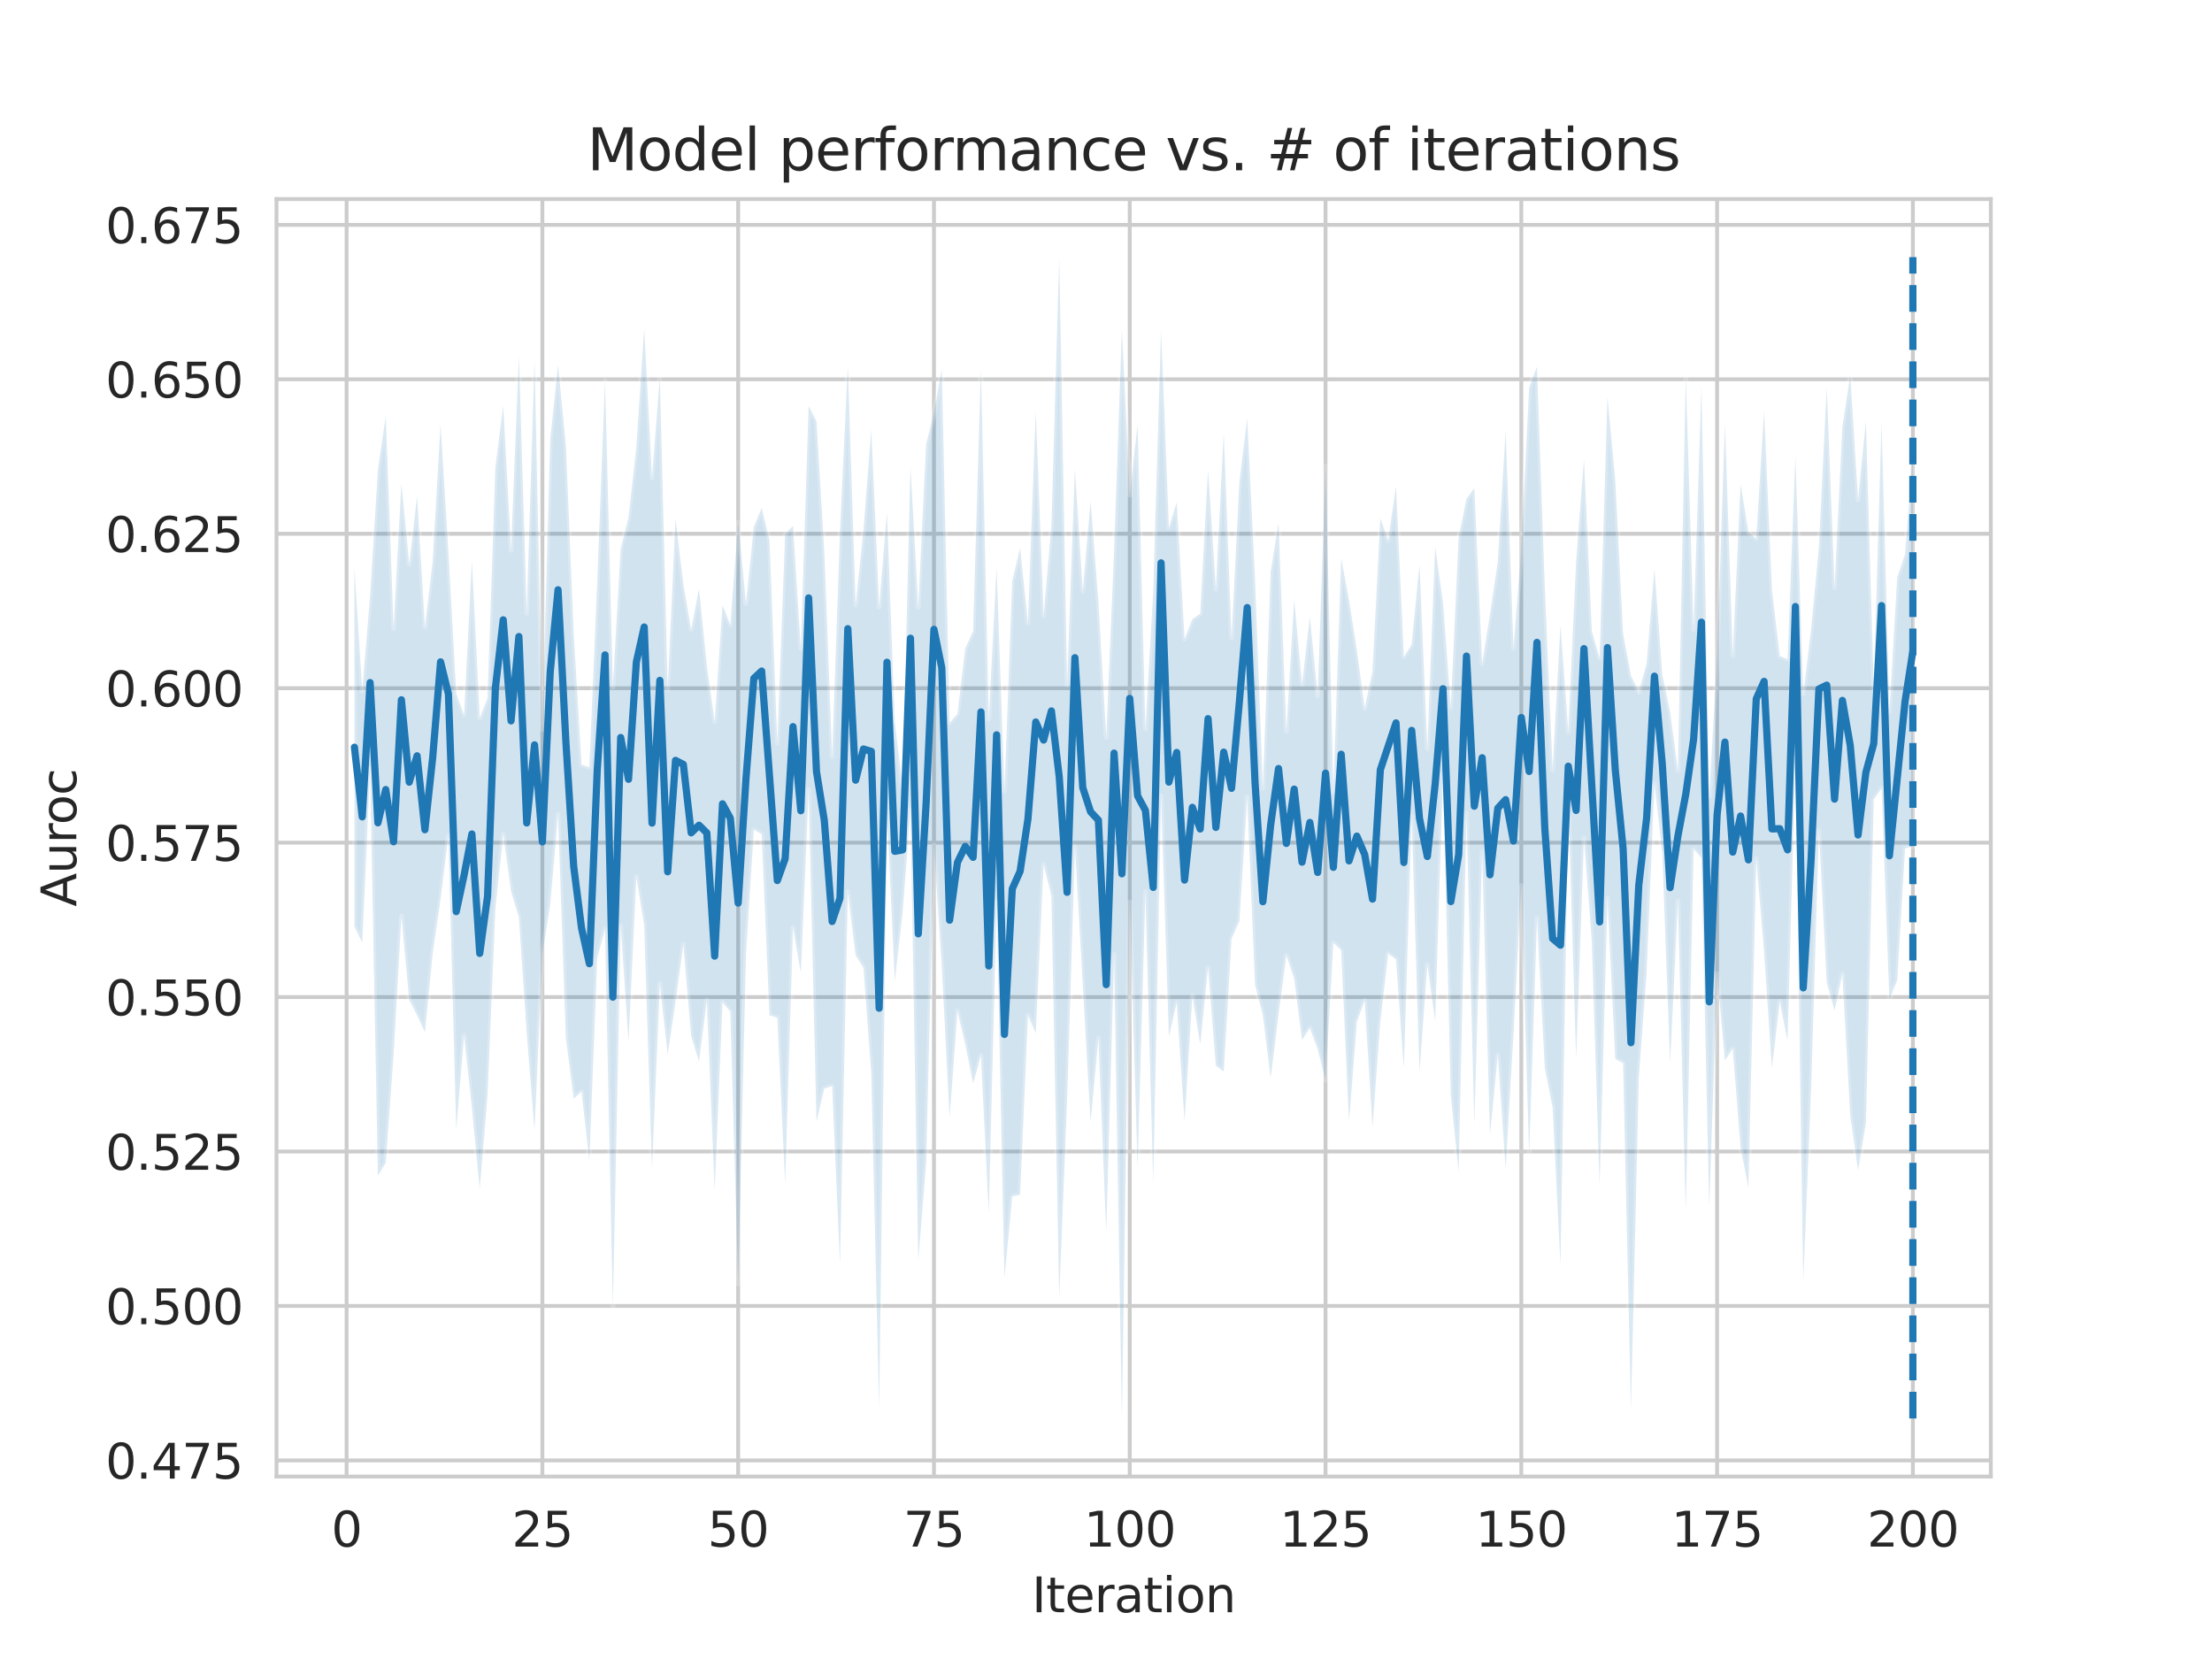 <?xml version="1.0" encoding="utf-8" standalone="no"?>
<!DOCTYPE svg PUBLIC "-//W3C//DTD SVG 1.1//EN"
  "http://www.w3.org/Graphics/SVG/1.1/DTD/svg11.dtd">
<svg xmlns:xlink="http://www.w3.org/1999/xlink" width="460.8pt" height="345.6pt" viewBox="0 0 460.8 345.6" xmlns="http://www.w3.org/2000/svg" version="1.1">
 <defs>
  <style type="text/css">*{stroke-linejoin: round; stroke-linecap: butt}</style>
 </defs>
 <g id="figure_1">
  <g id="patch_1">
   <path d="M 0 345.6 
L 460.8 345.6 
L 460.8 0 
L 0 0 
z
" style="fill: #ffffff"/>
  </g>
  <g id="axes_1">
   <g id="patch_2">
    <path d="M 57.6 307.584 
L 414.72 307.584 
L 414.72 41.472 
L 57.6 41.472 
z
" style="fill: #ffffff"/>
   </g>
   <g id="matplotlib.axis_1">
    <g id="xtick_1">
     <g id="line2d_1">
      <path d="M 72.201 307.584 
L 72.201 41.472 
" clip-path="url(#p155bb11ffb)" style="fill: none; stroke: #cccccc; stroke-width: 0.8; stroke-linecap: round"/>
     </g>
     <g id="text_1">
      <!-- 0 -->
      <g style="fill: #262626" transform="translate(69.02 322.182)scale(0.1 -0.1)">
       <defs>
        <path id="DejaVuSans-30" d="M 2034 4250 
Q 1547 4250 1301 3770 
Q 1056 3291 1056 2328 
Q 1056 1369 1301 889 
Q 1547 409 2034 409 
Q 2525 409 2770 889 
Q 3016 1369 3016 2328 
Q 3016 3291 2770 3770 
Q 2525 4250 2034 4250 
z
M 2034 4750 
Q 2819 4750 3233 4129 
Q 3647 3509 3647 2328 
Q 3647 1150 3233 529 
Q 2819 -91 2034 -91 
Q 1250 -91 836 529 
Q 422 1150 422 2328 
Q 422 3509 836 4129 
Q 1250 4750 2034 4750 
z
" transform="scale(0.016)"/>
       </defs>
       <use xlink:href="#DejaVuSans-30"/>
      </g>
     </g>
    </g>
    <g id="xtick_2">
     <g id="line2d_2">
      <path d="M 112.987 307.584 
L 112.987 41.472 
" clip-path="url(#p155bb11ffb)" style="fill: none; stroke: #cccccc; stroke-width: 0.8; stroke-linecap: round"/>
     </g>
     <g id="text_2">
      <!-- 25 -->
      <g style="fill: #262626" transform="translate(106.625 322.182)scale(0.1 -0.1)">
       <defs>
        <path id="DejaVuSans-32" d="M 1228 531 
L 3431 531 
L 3431 0 
L 469 0 
L 469 531 
Q 828 903 1448 1529 
Q 2069 2156 2228 2338 
Q 2531 2678 2651 2914 
Q 2772 3150 2772 3378 
Q 2772 3750 2511 3984 
Q 2250 4219 1831 4219 
Q 1534 4219 1204 4116 
Q 875 4013 500 3803 
L 500 4441 
Q 881 4594 1212 4672 
Q 1544 4750 1819 4750 
Q 2544 4750 2975 4387 
Q 3406 4025 3406 3419 
Q 3406 3131 3298 2873 
Q 3191 2616 2906 2266 
Q 2828 2175 2409 1742 
Q 1991 1309 1228 531 
z
" transform="scale(0.016)"/>
        <path id="DejaVuSans-35" d="M 691 4666 
L 3169 4666 
L 3169 4134 
L 1269 4134 
L 1269 2991 
Q 1406 3038 1543 3061 
Q 1681 3084 1819 3084 
Q 2600 3084 3056 2656 
Q 3513 2228 3513 1497 
Q 3513 744 3044 326 
Q 2575 -91 1722 -91 
Q 1428 -91 1123 -41 
Q 819 9 494 109 
L 494 744 
Q 775 591 1075 516 
Q 1375 441 1709 441 
Q 2250 441 2565 725 
Q 2881 1009 2881 1497 
Q 2881 1984 2565 2268 
Q 2250 2553 1709 2553 
Q 1456 2553 1204 2497 
Q 953 2441 691 2322 
L 691 4666 
z
" transform="scale(0.016)"/>
       </defs>
       <use xlink:href="#DejaVuSans-32"/>
       <use xlink:href="#DejaVuSans-35" x="63.623"/>
      </g>
     </g>
    </g>
    <g id="xtick_3">
     <g id="line2d_3">
      <path d="M 153.773 307.584 
L 153.773 41.472 
" clip-path="url(#p155bb11ffb)" style="fill: none; stroke: #cccccc; stroke-width: 0.8; stroke-linecap: round"/>
     </g>
     <g id="text_3">
      <!-- 50 -->
      <g style="fill: #262626" transform="translate(147.41 322.182)scale(0.1 -0.1)">
       <use xlink:href="#DejaVuSans-35"/>
       <use xlink:href="#DejaVuSans-30" x="63.623"/>
      </g>
     </g>
    </g>
    <g id="xtick_4">
     <g id="line2d_4">
      <path d="M 194.559 307.584 
L 194.559 41.472 
" clip-path="url(#p155bb11ffb)" style="fill: none; stroke: #cccccc; stroke-width: 0.8; stroke-linecap: round"/>
     </g>
     <g id="text_4">
      <!-- 75 -->
      <g style="fill: #262626" transform="translate(188.196 322.182)scale(0.1 -0.1)">
       <defs>
        <path id="DejaVuSans-37" d="M 525 4666 
L 3525 4666 
L 3525 4397 
L 1831 0 
L 1172 0 
L 2766 4134 
L 525 4134 
L 525 4666 
z
" transform="scale(0.016)"/>
       </defs>
       <use xlink:href="#DejaVuSans-37"/>
       <use xlink:href="#DejaVuSans-35" x="63.623"/>
      </g>
     </g>
    </g>
    <g id="xtick_5">
     <g id="line2d_5">
      <path d="M 235.344 307.584 
L 235.344 41.472 
" clip-path="url(#p155bb11ffb)" style="fill: none; stroke: #cccccc; stroke-width: 0.8; stroke-linecap: round"/>
     </g>
     <g id="text_5">
      <!-- 100 -->
      <g style="fill: #262626" transform="translate(225.801 322.182)scale(0.1 -0.1)">
       <defs>
        <path id="DejaVuSans-31" d="M 794 531 
L 1825 531 
L 1825 4091 
L 703 3866 
L 703 4441 
L 1819 4666 
L 2450 4666 
L 2450 531 
L 3481 531 
L 3481 0 
L 794 0 
L 794 531 
z
" transform="scale(0.016)"/>
       </defs>
       <use xlink:href="#DejaVuSans-31"/>
       <use xlink:href="#DejaVuSans-30" x="63.623"/>
       <use xlink:href="#DejaVuSans-30" x="127.246"/>
      </g>
     </g>
    </g>
    <g id="xtick_6">
     <g id="line2d_6">
      <path d="M 276.13 307.584 
L 276.13 41.472 
" clip-path="url(#p155bb11ffb)" style="fill: none; stroke: #cccccc; stroke-width: 0.8; stroke-linecap: round"/>
     </g>
     <g id="text_6">
      <!-- 125 -->
      <g style="fill: #262626" transform="translate(266.586 322.182)scale(0.1 -0.1)">
       <use xlink:href="#DejaVuSans-31"/>
       <use xlink:href="#DejaVuSans-32" x="63.623"/>
       <use xlink:href="#DejaVuSans-35" x="127.246"/>
      </g>
     </g>
    </g>
    <g id="xtick_7">
     <g id="line2d_7">
      <path d="M 316.916 307.584 
L 316.916 41.472 
" clip-path="url(#p155bb11ffb)" style="fill: none; stroke: #cccccc; stroke-width: 0.8; stroke-linecap: round"/>
     </g>
     <g id="text_7">
      <!-- 150 -->
      <g style="fill: #262626" transform="translate(307.372 322.182)scale(0.1 -0.1)">
       <use xlink:href="#DejaVuSans-31"/>
       <use xlink:href="#DejaVuSans-35" x="63.623"/>
       <use xlink:href="#DejaVuSans-30" x="127.246"/>
      </g>
     </g>
    </g>
    <g id="xtick_8">
     <g id="line2d_8">
      <path d="M 357.702 307.584 
L 357.702 41.472 
" clip-path="url(#p155bb11ffb)" style="fill: none; stroke: #cccccc; stroke-width: 0.8; stroke-linecap: round"/>
     </g>
     <g id="text_8">
      <!-- 175 -->
      <g style="fill: #262626" transform="translate(348.158 322.182)scale(0.1 -0.1)">
       <use xlink:href="#DejaVuSans-31"/>
       <use xlink:href="#DejaVuSans-37" x="63.623"/>
       <use xlink:href="#DejaVuSans-35" x="127.246"/>
      </g>
     </g>
    </g>
    <g id="xtick_9">
     <g id="line2d_9">
      <path d="M 398.487 307.584 
L 398.487 41.472 
" clip-path="url(#p155bb11ffb)" style="fill: none; stroke: #cccccc; stroke-width: 0.8; stroke-linecap: round"/>
     </g>
     <g id="text_9">
      <!-- 200 -->
      <g style="fill: #262626" transform="translate(388.944 322.182)scale(0.1 -0.1)">
       <use xlink:href="#DejaVuSans-32"/>
       <use xlink:href="#DejaVuSans-30" x="63.623"/>
       <use xlink:href="#DejaVuSans-30" x="127.246"/>
      </g>
     </g>
    </g>
    <g id="text_10">
     <!-- Iteration -->
     <g style="fill: #262626" transform="translate(214.951 335.861)scale(0.1 -0.1)">
      <defs>
       <path id="DejaVuSans-49" d="M 628 4666 
L 1259 4666 
L 1259 0 
L 628 0 
L 628 4666 
z
" transform="scale(0.016)"/>
       <path id="DejaVuSans-74" d="M 1172 4494 
L 1172 3500 
L 2356 3500 
L 2356 3053 
L 1172 3053 
L 1172 1153 
Q 1172 725 1289 603 
Q 1406 481 1766 481 
L 2356 481 
L 2356 0 
L 1766 0 
Q 1100 0 847 248 
Q 594 497 594 1153 
L 594 3053 
L 172 3053 
L 172 3500 
L 594 3500 
L 594 4494 
L 1172 4494 
z
" transform="scale(0.016)"/>
       <path id="DejaVuSans-65" d="M 3597 1894 
L 3597 1613 
L 953 1613 
Q 991 1019 1311 708 
Q 1631 397 2203 397 
Q 2534 397 2845 478 
Q 3156 559 3463 722 
L 3463 178 
Q 3153 47 2828 -22 
Q 2503 -91 2169 -91 
Q 1331 -91 842 396 
Q 353 884 353 1716 
Q 353 2575 817 3079 
Q 1281 3584 2069 3584 
Q 2775 3584 3186 3129 
Q 3597 2675 3597 1894 
z
M 3022 2063 
Q 3016 2534 2758 2815 
Q 2500 3097 2075 3097 
Q 1594 3097 1305 2825 
Q 1016 2553 972 2059 
L 3022 2063 
z
" transform="scale(0.016)"/>
       <path id="DejaVuSans-72" d="M 2631 2963 
Q 2534 3019 2420 3045 
Q 2306 3072 2169 3072 
Q 1681 3072 1420 2755 
Q 1159 2438 1159 1844 
L 1159 0 
L 581 0 
L 581 3500 
L 1159 3500 
L 1159 2956 
Q 1341 3275 1631 3429 
Q 1922 3584 2338 3584 
Q 2397 3584 2469 3576 
Q 2541 3569 2628 3553 
L 2631 2963 
z
" transform="scale(0.016)"/>
       <path id="DejaVuSans-61" d="M 2194 1759 
Q 1497 1759 1228 1600 
Q 959 1441 959 1056 
Q 959 750 1161 570 
Q 1363 391 1709 391 
Q 2188 391 2477 730 
Q 2766 1069 2766 1631 
L 2766 1759 
L 2194 1759 
z
M 3341 1997 
L 3341 0 
L 2766 0 
L 2766 531 
Q 2569 213 2275 61 
Q 1981 -91 1556 -91 
Q 1019 -91 701 211 
Q 384 513 384 1019 
Q 384 1609 779 1909 
Q 1175 2209 1959 2209 
L 2766 2209 
L 2766 2266 
Q 2766 2663 2505 2880 
Q 2244 3097 1772 3097 
Q 1472 3097 1187 3025 
Q 903 2953 641 2809 
L 641 3341 
Q 956 3463 1253 3523 
Q 1550 3584 1831 3584 
Q 2591 3584 2966 3190 
Q 3341 2797 3341 1997 
z
" transform="scale(0.016)"/>
       <path id="DejaVuSans-69" d="M 603 3500 
L 1178 3500 
L 1178 0 
L 603 0 
L 603 3500 
z
M 603 4863 
L 1178 4863 
L 1178 4134 
L 603 4134 
L 603 4863 
z
" transform="scale(0.016)"/>
       <path id="DejaVuSans-6f" d="M 1959 3097 
Q 1497 3097 1228 2736 
Q 959 2375 959 1747 
Q 959 1119 1226 758 
Q 1494 397 1959 397 
Q 2419 397 2687 759 
Q 2956 1122 2956 1747 
Q 2956 2369 2687 2733 
Q 2419 3097 1959 3097 
z
M 1959 3584 
Q 2709 3584 3137 3096 
Q 3566 2609 3566 1747 
Q 3566 888 3137 398 
Q 2709 -91 1959 -91 
Q 1206 -91 779 398 
Q 353 888 353 1747 
Q 353 2609 779 3096 
Q 1206 3584 1959 3584 
z
" transform="scale(0.016)"/>
       <path id="DejaVuSans-6e" d="M 3513 2113 
L 3513 0 
L 2938 0 
L 2938 2094 
Q 2938 2591 2744 2837 
Q 2550 3084 2163 3084 
Q 1697 3084 1428 2787 
Q 1159 2491 1159 1978 
L 1159 0 
L 581 0 
L 581 3500 
L 1159 3500 
L 1159 2956 
Q 1366 3272 1645 3428 
Q 1925 3584 2291 3584 
Q 2894 3584 3203 3211 
Q 3513 2838 3513 2113 
z
" transform="scale(0.016)"/>
      </defs>
      <use xlink:href="#DejaVuSans-49"/>
      <use xlink:href="#DejaVuSans-74" x="29.492"/>
      <use xlink:href="#DejaVuSans-65" x="68.701"/>
      <use xlink:href="#DejaVuSans-72" x="130.225"/>
      <use xlink:href="#DejaVuSans-61" x="171.338"/>
      <use xlink:href="#DejaVuSans-74" x="232.617"/>
      <use xlink:href="#DejaVuSans-69" x="271.826"/>
      <use xlink:href="#DejaVuSans-6f" x="299.609"/>
      <use xlink:href="#DejaVuSans-6e" x="360.791"/>
     </g>
    </g>
   </g>
   <g id="matplotlib.axis_2">
    <g id="ytick_1">
     <g id="line2d_10">
      <path d="M 57.6 304.227 
L 414.72 304.227 
" clip-path="url(#p155bb11ffb)" style="fill: none; stroke: #cccccc; stroke-width: 0.8; stroke-linecap: round"/>
     </g>
     <g id="text_11">
      <!-- 0.475 -->
      <g style="fill: #262626" transform="translate(21.972 308.026)scale(0.1 -0.1)">
       <defs>
        <path id="DejaVuSans-2e" d="M 684 794 
L 1344 794 
L 1344 0 
L 684 0 
L 684 794 
z
" transform="scale(0.016)"/>
        <path id="DejaVuSans-34" d="M 2419 4116 
L 825 1625 
L 2419 1625 
L 2419 4116 
z
M 2253 4666 
L 3047 4666 
L 3047 1625 
L 3713 1625 
L 3713 1100 
L 3047 1100 
L 3047 0 
L 2419 0 
L 2419 1100 
L 313 1100 
L 313 1709 
L 2253 4666 
z
" transform="scale(0.016)"/>
       </defs>
       <use xlink:href="#DejaVuSans-30"/>
       <use xlink:href="#DejaVuSans-2e" x="63.623"/>
       <use xlink:href="#DejaVuSans-34" x="95.41"/>
       <use xlink:href="#DejaVuSans-37" x="159.033"/>
       <use xlink:href="#DejaVuSans-35" x="222.656"/>
      </g>
     </g>
    </g>
    <g id="ytick_2">
     <g id="line2d_11">
      <path d="M 57.6 272.054 
L 414.72 272.054 
" clip-path="url(#p155bb11ffb)" style="fill: none; stroke: #cccccc; stroke-width: 0.8; stroke-linecap: round"/>
     </g>
     <g id="text_12">
      <!-- 0.500 -->
      <g style="fill: #262626" transform="translate(21.972 275.854)scale(0.1 -0.1)">
       <use xlink:href="#DejaVuSans-30"/>
       <use xlink:href="#DejaVuSans-2e" x="63.623"/>
       <use xlink:href="#DejaVuSans-35" x="95.41"/>
       <use xlink:href="#DejaVuSans-30" x="159.033"/>
       <use xlink:href="#DejaVuSans-30" x="222.656"/>
      </g>
     </g>
    </g>
    <g id="ytick_3">
     <g id="line2d_12">
      <path d="M 57.6 239.882 
L 414.72 239.882 
" clip-path="url(#p155bb11ffb)" style="fill: none; stroke: #cccccc; stroke-width: 0.8; stroke-linecap: round"/>
     </g>
     <g id="text_13">
      <!-- 0.525 -->
      <g style="fill: #262626" transform="translate(21.972 243.681)scale(0.1 -0.1)">
       <use xlink:href="#DejaVuSans-30"/>
       <use xlink:href="#DejaVuSans-2e" x="63.623"/>
       <use xlink:href="#DejaVuSans-35" x="95.41"/>
       <use xlink:href="#DejaVuSans-32" x="159.033"/>
       <use xlink:href="#DejaVuSans-35" x="222.656"/>
      </g>
     </g>
    </g>
    <g id="ytick_4">
     <g id="line2d_13">
      <path d="M 57.6 207.71 
L 414.72 207.71 
" clip-path="url(#p155bb11ffb)" style="fill: none; stroke: #cccccc; stroke-width: 0.8; stroke-linecap: round"/>
     </g>
     <g id="text_14">
      <!-- 0.550 -->
      <g style="fill: #262626" transform="translate(21.972 211.509)scale(0.1 -0.1)">
       <use xlink:href="#DejaVuSans-30"/>
       <use xlink:href="#DejaVuSans-2e" x="63.623"/>
       <use xlink:href="#DejaVuSans-35" x="95.41"/>
       <use xlink:href="#DejaVuSans-35" x="159.033"/>
       <use xlink:href="#DejaVuSans-30" x="222.656"/>
      </g>
     </g>
    </g>
    <g id="ytick_5">
     <g id="line2d_14">
      <path d="M 57.6 175.538 
L 414.72 175.538 
" clip-path="url(#p155bb11ffb)" style="fill: none; stroke: #cccccc; stroke-width: 0.8; stroke-linecap: round"/>
     </g>
     <g id="text_15">
      <!-- 0.575 -->
      <g style="fill: #262626" transform="translate(21.972 179.337)scale(0.1 -0.1)">
       <use xlink:href="#DejaVuSans-30"/>
       <use xlink:href="#DejaVuSans-2e" x="63.623"/>
       <use xlink:href="#DejaVuSans-35" x="95.41"/>
       <use xlink:href="#DejaVuSans-37" x="159.033"/>
       <use xlink:href="#DejaVuSans-35" x="222.656"/>
      </g>
     </g>
    </g>
    <g id="ytick_6">
     <g id="line2d_15">
      <path d="M 57.6 143.365 
L 414.72 143.365 
" clip-path="url(#p155bb11ffb)" style="fill: none; stroke: #cccccc; stroke-width: 0.8; stroke-linecap: round"/>
     </g>
     <g id="text_16">
      <!-- 0.600 -->
      <g style="fill: #262626" transform="translate(21.972 147.165)scale(0.1 -0.1)">
       <defs>
        <path id="DejaVuSans-36" d="M 2113 2584 
Q 1688 2584 1439 2293 
Q 1191 2003 1191 1497 
Q 1191 994 1439 701 
Q 1688 409 2113 409 
Q 2538 409 2786 701 
Q 3034 994 3034 1497 
Q 3034 2003 2786 2293 
Q 2538 2584 2113 2584 
z
M 3366 4563 
L 3366 3988 
Q 3128 4100 2886 4159 
Q 2644 4219 2406 4219 
Q 1781 4219 1451 3797 
Q 1122 3375 1075 2522 
Q 1259 2794 1537 2939 
Q 1816 3084 2150 3084 
Q 2853 3084 3261 2657 
Q 3669 2231 3669 1497 
Q 3669 778 3244 343 
Q 2819 -91 2113 -91 
Q 1303 -91 875 529 
Q 447 1150 447 2328 
Q 447 3434 972 4092 
Q 1497 4750 2381 4750 
Q 2619 4750 2861 4703 
Q 3103 4656 3366 4563 
z
" transform="scale(0.016)"/>
       </defs>
       <use xlink:href="#DejaVuSans-30"/>
       <use xlink:href="#DejaVuSans-2e" x="63.623"/>
       <use xlink:href="#DejaVuSans-36" x="95.41"/>
       <use xlink:href="#DejaVuSans-30" x="159.033"/>
       <use xlink:href="#DejaVuSans-30" x="222.656"/>
      </g>
     </g>
    </g>
    <g id="ytick_7">
     <g id="line2d_16">
      <path d="M 57.6 111.193 
L 414.72 111.193 
" clip-path="url(#p155bb11ffb)" style="fill: none; stroke: #cccccc; stroke-width: 0.8; stroke-linecap: round"/>
     </g>
     <g id="text_17">
      <!-- 0.625 -->
      <g style="fill: #262626" transform="translate(21.972 114.992)scale(0.1 -0.1)">
       <use xlink:href="#DejaVuSans-30"/>
       <use xlink:href="#DejaVuSans-2e" x="63.623"/>
       <use xlink:href="#DejaVuSans-36" x="95.41"/>
       <use xlink:href="#DejaVuSans-32" x="159.033"/>
       <use xlink:href="#DejaVuSans-35" x="222.656"/>
      </g>
     </g>
    </g>
    <g id="ytick_8">
     <g id="line2d_17">
      <path d="M 57.6 79.021 
L 414.72 79.021 
" clip-path="url(#p155bb11ffb)" style="fill: none; stroke: #cccccc; stroke-width: 0.8; stroke-linecap: round"/>
     </g>
     <g id="text_18">
      <!-- 0.650 -->
      <g style="fill: #262626" transform="translate(21.972 82.82)scale(0.1 -0.1)">
       <use xlink:href="#DejaVuSans-30"/>
       <use xlink:href="#DejaVuSans-2e" x="63.623"/>
       <use xlink:href="#DejaVuSans-36" x="95.41"/>
       <use xlink:href="#DejaVuSans-35" x="159.033"/>
       <use xlink:href="#DejaVuSans-30" x="222.656"/>
      </g>
     </g>
    </g>
    <g id="ytick_9">
     <g id="line2d_18">
      <path d="M 57.6 46.849 
L 414.72 46.849 
" clip-path="url(#p155bb11ffb)" style="fill: none; stroke: #cccccc; stroke-width: 0.8; stroke-linecap: round"/>
     </g>
     <g id="text_19">
      <!-- 0.675 -->
      <g style="fill: #262626" transform="translate(21.972 50.648)scale(0.1 -0.1)">
       <use xlink:href="#DejaVuSans-30"/>
       <use xlink:href="#DejaVuSans-2e" x="63.623"/>
       <use xlink:href="#DejaVuSans-36" x="95.41"/>
       <use xlink:href="#DejaVuSans-37" x="159.033"/>
       <use xlink:href="#DejaVuSans-35" x="222.656"/>
      </g>
     </g>
    </g>
    <g id="text_20">
     <!-- Auroc -->
     <g style="fill: #262626" transform="translate(15.892 188.869)rotate(-90)scale(0.1 -0.1)">
      <defs>
       <path id="DejaVuSans-41" d="M 2188 4044 
L 1331 1722 
L 3047 1722 
L 2188 4044 
z
M 1831 4666 
L 2547 4666 
L 4325 0 
L 3669 0 
L 3244 1197 
L 1141 1197 
L 716 0 
L 50 0 
L 1831 4666 
z
" transform="scale(0.016)"/>
       <path id="DejaVuSans-75" d="M 544 1381 
L 544 3500 
L 1119 3500 
L 1119 1403 
Q 1119 906 1312 657 
Q 1506 409 1894 409 
Q 2359 409 2629 706 
Q 2900 1003 2900 1516 
L 2900 3500 
L 3475 3500 
L 3475 0 
L 2900 0 
L 2900 538 
Q 2691 219 2414 64 
Q 2138 -91 1772 -91 
Q 1169 -91 856 284 
Q 544 659 544 1381 
z
M 1991 3584 
L 1991 3584 
z
" transform="scale(0.016)"/>
       <path id="DejaVuSans-63" d="M 3122 3366 
L 3122 2828 
Q 2878 2963 2633 3030 
Q 2388 3097 2138 3097 
Q 1578 3097 1268 2742 
Q 959 2388 959 1747 
Q 959 1106 1268 751 
Q 1578 397 2138 397 
Q 2388 397 2633 464 
Q 2878 531 3122 666 
L 3122 134 
Q 2881 22 2623 -34 
Q 2366 -91 2075 -91 
Q 1284 -91 818 406 
Q 353 903 353 1747 
Q 353 2603 823 3093 
Q 1294 3584 2113 3584 
Q 2378 3584 2631 3529 
Q 2884 3475 3122 3366 
z
" transform="scale(0.016)"/>
      </defs>
      <use xlink:href="#DejaVuSans-41"/>
      <use xlink:href="#DejaVuSans-75" x="68.408"/>
      <use xlink:href="#DejaVuSans-72" x="131.787"/>
      <use xlink:href="#DejaVuSans-6f" x="170.65"/>
      <use xlink:href="#DejaVuSans-63" x="231.832"/>
     </g>
    </g>
   </g>
   <g id="PolyCollection_1">
    <defs>
     <path id="m9e2d2d6f97" d="M 73.833 -227.287 
L 73.833 -152.594 
L 75.464 -149.217 
L 77.096 -185.412 
L 78.727 -100.678 
L 80.358 -103.38 
L 81.99 -125.887 
L 83.621 -154.775 
L 85.253 -137.309 
L 86.884 -134.117 
L 88.516 -130.569 
L 90.147 -147.04 
L 91.778 -158.335 
L 93.41 -171.54 
L 95.041 -110.278 
L 96.673 -129.908 
L 98.304 -114.888 
L 99.936 -97.949 
L 101.567 -117.607 
L 103.198 -156.34 
L 104.83 -171.878 
L 106.461 -159.908 
L 108.093 -154.488 
L 109.724 -130.472 
L 111.356 -110.143 
L 112.987 -146.814 
L 114.618 -157.238 
L 116.25 -175.936 
L 117.881 -129.434 
L 119.513 -116.728 
L 121.144 -118.215 
L 122.776 -103.874 
L 124.407 -146.002 
L 126.038 -152.017 
L 127.67 -73.271 
L 129.301 -152.682 
L 130.933 -128.728 
L 132.564 -162.968 
L 134.196 -152.807 
L 135.827 -102.195 
L 137.458 -140.745 
L 139.09 -125.983 
L 140.721 -136.916 
L 142.353 -148.854 
L 143.984 -129.766 
L 145.616 -124.481 
L 147.247 -137.248 
L 148.879 -97.604 
L 150.51 -136.784 
L 152.141 -134.866 
L 153.773 -78.138 
L 155.404 -147.001 
L 157.036 -172.764 
L 158.667 -171.823 
L 160.299 -134.106 
L 161.93 -133.573 
L 163.561 -99.041 
L 165.193 -152.453 
L 166.824 -142.922 
L 168.456 -181.056 
L 170.087 -111.956 
L 171.719 -118.834 
L 173.35 -119.356 
L 174.981 -82.282 
L 176.613 -159.817 
L 178.244 -146.555 
L 179.876 -144.025 
L 181.507 -122.043 
L 183.139 -52.005 
L 184.77 -176.501 
L 186.401 -141.251 
L 188.033 -155.57 
L 189.664 -176.941 
L 191.296 -83.062 
L 192.927 -103.341 
L 194.559 -169.467 
L 196.19 -144.312 
L 197.821 -112.806 
L 199.453 -134.993 
L 201.084 -128.074 
L 202.716 -119.875 
L 204.347 -125.72 
L 205.979 -92.953 
L 207.61 -157.729 
L 209.241 -79.412 
L 210.873 -96.369 
L 212.504 -96.703 
L 214.136 -134.099 
L 215.767 -130.384 
L 217.399 -165.514 
L 219.03 -158.976 
L 220.661 -75.442 
L 222.293 -116.478 
L 223.924 -169.245 
L 225.556 -140.681 
L 227.187 -111.845 
L 228.819 -129.376 
L 230.45 -88.983 
L 232.081 -146.736 
L 233.713 -50.112 
L 235.344 -157.727 
L 236.976 -102.489 
L 238.607 -159.863 
L 240.239 -99.153 
L 241.87 -179.837 
L 243.501 -129.692 
L 245.133 -136.738 
L 246.764 -112.05 
L 248.396 -138.205 
L 250.027 -128.058 
L 251.659 -144.06 
L 253.29 -123.591 
L 254.921 -122.396 
L 256.553 -150.044 
L 258.184 -153.679 
L 259.816 -179.615 
L 261.447 -140.426 
L 263.079 -134.15 
L 264.71 -121.053 
L 266.341 -134.385 
L 267.973 -146.602 
L 269.604 -141.753 
L 271.236 -128.972 
L 272.867 -131.446 
L 274.499 -127.061 
L 276.13 -120.57 
L 277.761 -149.222 
L 279.393 -147.624 
L 281.024 -111.967 
L 282.656 -132.743 
L 284.287 -137.177 
L 285.919 -110.86 
L 287.55 -132.894 
L 289.181 -146.93 
L 290.813 -145.737 
L 292.444 -123.093 
L 294.076 -175.536 
L 295.707 -122.309 
L 297.339 -144.7 
L 298.97 -132.952 
L 300.601 -184.199 
L 302.233 -117.36 
L 303.864 -101.525 
L 305.496 -176.187 
L 307.127 -111.397 
L 308.759 -168.16 
L 310.39 -109.152 
L 312.021 -125.886 
L 313.653 -102.16 
L 315.284 -130.251 
L 316.916 -161.116 
L 318.547 -104.93 
L 320.179 -154.332 
L 321.81 -123.09 
L 323.441 -114.879 
L 325.073 -82.056 
L 326.704 -178.814 
L 328.336 -124.973 
L 329.967 -171.046 
L 331.599 -149.631 
L 333.23 -98.632 
L 334.862 -158.483 
L 336.493 -124.988 
L 338.124 -124.125 
L 339.756 -51.919 
L 341.387 -121.037 
L 343.019 -143.005 
L 344.65 -182.406 
L 346.282 -167.872 
L 347.913 -124.093 
L 349.544 -157.92 
L 351.176 -93.1 
L 352.807 -168.732 
L 354.439 -166.861 
L 356.07 -94.052 
L 357.702 -142.769 
L 359.333 -124.703 
L 360.964 -127.134 
L 362.596 -106.503 
L 364.227 -98.22 
L 365.859 -166.675 
L 367.49 -147.334 
L 369.122 -123.103 
L 370.753 -137.003 
L 372.384 -128.844 
L 374.016 -187.938 
L 375.647 -78.594 
L 377.279 -118.596 
L 378.91 -172.595 
L 380.542 -140.923 
L 382.173 -135.114 
L 383.804 -142.706 
L 385.436 -113.288 
L 387.067 -101.822 
L 388.699 -111.613 
L 390.33 -179.041 
L 391.962 -181.353 
L 393.593 -137.41 
L 395.224 -141.399 
L 396.856 -168.845 
L 398.487 -169.252 
L 398.487 -250.728 
L 398.487 -250.728 
L 396.856 -230.131 
L 395.224 -225.319 
L 393.593 -197.235 
L 391.962 -257.522 
L 390.33 -202.309 
L 388.699 -257.829 
L 387.067 -241.483 
L 385.436 -267.368 
L 383.804 -256.676 
L 382.173 -223.142 
L 380.542 -264.827 
L 378.91 -231.543 
L 377.279 -214.487 
L 375.647 -201.031 
L 374.016 -250.565 
L 372.384 -208.273 
L 370.753 -208.942 
L 369.122 -222.739 
L 367.49 -259.977 
L 365.859 -233.37 
L 364.227 -234.737 
L 362.596 -244.716 
L 360.964 -209.051 
L 359.333 -257.318 
L 357.702 -208.879 
L 356.07 -179.749 
L 354.439 -265.112 
L 352.807 -214.462 
L 351.176 -267.206 
L 349.544 -185.008 
L 347.913 -197.276 
L 346.282 -205.016 
L 344.65 -227.08 
L 343.019 -207.33 
L 341.387 -201.42 
L 339.756 -204.857 
L 338.124 -213.57 
L 336.493 -245.452 
L 334.862 -262.913 
L 333.23 -208.466 
L 331.599 -214.149 
L 329.967 -249.915 
L 328.336 -228.58 
L 326.704 -193.157 
L 325.073 -215.331 
L 323.441 -185.278 
L 321.81 -223.064 
L 320.179 -269.224 
L 318.547 -264.86 
L 316.916 -231.15 
L 315.284 -210.543 
L 313.653 -255.875 
L 312.021 -228.587 
L 310.39 -217.581 
L 308.759 -207.338 
L 307.127 -243.913 
L 305.496 -241.667 
L 303.864 -233.669 
L 302.233 -198.209 
L 300.601 -220.049 
L 298.97 -231.636 
L 297.339 -189.639 
L 295.707 -227.917 
L 294.076 -211.352 
L 292.444 -208.762 
L 290.813 -244.28 
L 289.181 -233 
L 287.55 -237.588 
L 285.919 -205.752 
L 284.287 -198.026 
L 282.656 -210.101 
L 281.024 -220.563 
L 279.393 -229.332 
L 277.761 -180.612 
L 276.13 -248.506 
L 274.499 -200.65 
L 272.867 -217.094 
L 271.236 -203.01 
L 269.604 -220.667 
L 267.973 -193.194 
L 266.341 -236.613 
L 264.71 -226.544 
L 263.079 -181.363 
L 261.447 -224.745 
L 259.816 -258.447 
L 258.184 -245.136 
L 256.553 -212.709 
L 254.921 -255.434 
L 253.29 -222.879 
L 251.659 -247.715 
L 250.027 -217.759 
L 248.396 -216.628 
L 246.764 -212.483 
L 245.133 -240.954 
L 243.501 -235.658 
L 241.87 -276.847 
L 240.239 -222.325 
L 238.607 -193.703 
L 236.976 -257.144 
L 235.344 -242.486 
L 233.713 -277.03 
L 232.081 -230.682 
L 230.45 -191.977 
L 228.819 -220.127 
L 227.187 -241.124 
L 225.556 -222.387 
L 223.924 -247.932 
L 222.293 -202.963 
L 220.661 -292.032 
L 219.03 -236.019 
L 217.399 -217.358 
L 215.767 -260.01 
L 214.136 -215.811 
L 212.504 -231.47 
L 210.873 -224.507 
L 209.241 -180.805 
L 207.61 -227.319 
L 205.979 -195.78 
L 204.347 -268.855 
L 202.716 -214.122 
L 201.084 -210.506 
L 199.453 -196.886 
L 197.821 -195.013 
L 196.19 -268.63 
L 194.559 -259.525 
L 192.927 -253.075 
L 191.296 -219.066 
L 189.664 -248.355 
L 188.033 -181.535 
L 186.401 -195.254 
L 184.77 -238.783 
L 183.139 -219.128 
L 181.507 -256.115 
L 179.876 -235.111 
L 178.244 -219.599 
L 176.613 -269.449 
L 174.981 -234.691 
L 173.35 -187.916 
L 171.719 -230.527 
L 170.087 -257.825 
L 168.456 -261.019 
L 166.824 -210.499 
L 165.193 -236.001 
L 163.561 -234.404 
L 161.93 -190.76 
L 160.299 -233.009 
L 158.667 -239.791 
L 157.036 -235.804 
L 155.404 -219.888 
L 153.773 -236.805 
L 152.141 -215.429 
L 150.51 -219.521 
L 148.879 -195.239 
L 147.247 -206.933 
L 145.616 -222.917 
L 143.984 -214.447 
L 142.353 -223.866 
L 140.721 -237.483 
L 139.09 -202 
L 137.458 -266.983 
L 135.827 -246.059 
L 134.196 -277.163 
L 132.564 -252.426 
L 130.933 -237.784 
L 129.301 -231.245 
L 127.67 -202.495 
L 126.038 -266.331 
L 124.407 -224.074 
L 122.776 -185.806 
L 121.144 -186.298 
L 119.513 -213.452 
L 117.881 -252.784 
L 116.25 -269.537 
L 114.618 -253.997 
L 112.987 -193.63 
L 111.356 -270.721 
L 109.724 -217.855 
L 108.093 -271.508 
L 106.461 -230.952 
L 104.83 -261.074 
L 103.198 -248.238 
L 101.567 -200.177 
L 99.936 -196.027 
L 98.304 -228.842 
L 96.673 -196.652 
L 95.041 -201.122 
L 93.41 -230.57 
L 91.778 -257.107 
L 90.147 -228.72 
L 88.516 -214.933 
L 86.884 -242.189 
L 85.253 -228.016 
L 83.621 -244.867 
L 81.99 -214.605 
L 80.358 -258.865 
L 78.727 -247.706 
L 77.096 -221.392 
L 75.464 -201.655 
L 73.833 -227.287 
z
" style="stroke: #ffffff; stroke-opacity: 0.2"/>
    </defs>
    <g clip-path="url(#p155bb11ffb)">
     <use xlink:href="#m9e2d2d6f97" x="0" y="345.6" style="fill: #1f77b4; fill-opacity: 0.2; stroke: #ffffff; stroke-opacity: 0.2"/>
    </g>
   </g>
   <g id="line2d_19">
    <path d="M 73.833 155.659 
L 75.464 170.164 
L 77.096 142.198 
L 78.727 171.408 
L 80.358 164.478 
L 81.99 175.354 
L 83.621 145.779 
L 85.253 162.938 
L 86.884 157.447 
L 88.516 172.849 
L 90.147 157.72 
L 91.778 137.879 
L 93.41 144.545 
L 95.041 189.9 
L 96.673 182.32 
L 98.304 173.735 
L 99.936 198.612 
L 101.567 186.708 
L 103.198 143.311 
L 104.83 129.124 
L 106.461 150.17 
L 108.093 132.602 
L 109.724 171.436 
L 111.356 155.168 
L 112.987 175.378 
L 114.618 139.982 
L 116.25 122.863 
L 117.881 154.491 
L 119.513 180.51 
L 121.144 193.344 
L 122.776 200.76 
L 124.407 160.562 
L 126.038 136.426 
L 127.67 207.717 
L 129.301 153.637 
L 130.933 162.344 
L 132.564 137.903 
L 134.196 130.615 
L 135.827 171.473 
L 137.458 141.736 
L 139.09 181.608 
L 140.721 158.4 
L 142.353 159.24 
L 143.984 173.493 
L 145.616 171.901 
L 147.247 173.509 
L 148.879 199.179 
L 150.51 167.448 
L 152.141 170.452 
L 153.773 188.129 
L 155.404 162.156 
L 157.036 141.316 
L 158.667 139.793 
L 161.93 183.433 
L 163.561 178.878 
L 165.193 151.373 
L 166.824 168.89 
L 168.456 124.563 
L 170.087 160.71 
L 171.719 170.92 
L 173.35 191.964 
L 174.981 187.114 
L 176.613 130.967 
L 178.244 162.523 
L 179.876 156.032 
L 181.507 156.521 
L 183.139 210.034 
L 184.77 137.958 
L 186.401 177.347 
L 188.033 177.048 
L 189.664 132.952 
L 191.296 194.536 
L 192.927 167.392 
L 194.559 131.104 
L 196.19 139.129 
L 197.821 191.69 
L 199.453 179.661 
L 201.084 176.31 
L 202.716 178.601 
L 204.347 148.313 
L 205.979 201.233 
L 207.61 153.076 
L 209.241 215.491 
L 210.873 185.162 
L 212.504 181.514 
L 214.136 170.645 
L 215.767 150.403 
L 217.399 154.164 
L 219.03 148.102 
L 220.661 161.863 
L 222.293 185.879 
L 223.924 137.011 
L 225.556 164.066 
L 227.187 169.116 
L 228.819 170.848 
L 230.45 205.12 
L 232.081 156.891 
L 233.713 182.029 
L 235.344 145.493 
L 236.976 165.784 
L 238.607 168.817 
L 240.239 184.861 
L 241.87 117.258 
L 243.501 162.925 
L 245.133 156.754 
L 246.764 183.333 
L 248.396 168.183 
L 250.027 172.691 
L 251.659 149.712 
L 253.29 172.365 
L 254.921 156.685 
L 256.553 164.223 
L 258.184 146.192 
L 259.816 126.569 
L 261.447 163.015 
L 263.079 187.844 
L 264.71 171.802 
L 266.341 160.101 
L 267.973 175.702 
L 269.604 164.39 
L 271.236 179.609 
L 272.867 171.33 
L 274.499 181.744 
L 276.13 161.062 
L 277.761 180.683 
L 279.393 157.122 
L 281.024 179.335 
L 282.656 174.178 
L 284.287 177.998 
L 285.919 187.294 
L 287.55 160.359 
L 290.813 150.592 
L 292.444 179.672 
L 294.076 152.156 
L 295.707 170.487 
L 297.339 178.43 
L 298.97 163.306 
L 300.601 143.476 
L 302.233 187.816 
L 303.864 178.003 
L 305.496 136.673 
L 307.127 167.945 
L 308.759 157.851 
L 310.39 182.233 
L 312.021 168.363 
L 313.653 166.582 
L 315.284 175.203 
L 316.916 149.467 
L 318.547 160.705 
L 320.179 133.822 
L 321.81 172.523 
L 323.441 195.521 
L 325.073 196.906 
L 326.704 159.615 
L 328.336 168.823 
L 329.967 135.119 
L 333.23 192.051 
L 334.862 134.902 
L 336.493 160.38 
L 338.124 176.752 
L 339.756 217.212 
L 341.387 184.371 
L 343.019 170.432 
L 344.65 140.857 
L 346.282 159.156 
L 347.913 184.916 
L 349.544 174.136 
L 351.176 165.447 
L 352.807 154.003 
L 354.439 129.614 
L 356.07 208.699 
L 357.702 169.776 
L 359.333 154.59 
L 360.964 177.508 
L 362.596 169.991 
L 364.227 179.122 
L 365.859 145.577 
L 367.49 141.944 
L 369.122 172.679 
L 370.753 172.628 
L 372.384 177.041 
L 374.016 126.349 
L 375.647 205.788 
L 377.279 179.059 
L 378.91 143.531 
L 380.542 142.725 
L 382.173 166.472 
L 383.804 145.909 
L 385.436 155.272 
L 387.067 173.948 
L 388.699 160.879 
L 390.33 154.925 
L 391.962 126.162 
L 393.593 178.277 
L 396.856 146.112 
L 398.487 135.61 
L 398.487 135.61 
" clip-path="url(#p155bb11ffb)" style="fill: none; stroke: #1f77b4; stroke-width: 1.5; stroke-linecap: round"/>
   </g>
   <g id="LineCollection_1">
    <path d="M 398.487 295.488 
L 398.487 53.568 
" clip-path="url(#p155bb11ffb)" style="fill: none; stroke-dasharray: 5.55,2.4; stroke-dashoffset: 0; stroke: #1f77b4; stroke-width: 1.5"/>
   </g>
   <g id="patch_3">
    <path d="M 57.6 307.584 
L 57.6 41.472 
" style="fill: none; stroke: #cccccc; stroke-width: 0.8; stroke-linejoin: miter; stroke-linecap: square"/>
   </g>
   <g id="patch_4">
    <path d="M 414.72 307.584 
L 414.72 41.472 
" style="fill: none; stroke: #cccccc; stroke-width: 0.8; stroke-linejoin: miter; stroke-linecap: square"/>
   </g>
   <g id="patch_5">
    <path d="M 57.6 307.584 
L 414.72 307.584 
" style="fill: none; stroke: #cccccc; stroke-width: 0.8; stroke-linejoin: miter; stroke-linecap: square"/>
   </g>
   <g id="patch_6">
    <path d="M 57.6 41.472 
L 414.72 41.472 
" style="fill: none; stroke: #cccccc; stroke-width: 0.8; stroke-linejoin: miter; stroke-linecap: square"/>
   </g>
   <g id="text_21">
    <!-- Model performance vs. # of iterations -->
    <g style="fill: #262626" transform="translate(122.315 35.472)scale(0.12 -0.12)">
     <defs>
      <path id="DejaVuSans-4d" d="M 628 4666 
L 1569 4666 
L 2759 1491 
L 3956 4666 
L 4897 4666 
L 4897 0 
L 4281 0 
L 4281 4097 
L 3078 897 
L 2444 897 
L 1241 4097 
L 1241 0 
L 628 0 
L 628 4666 
z
" transform="scale(0.016)"/>
      <path id="DejaVuSans-64" d="M 2906 2969 
L 2906 4863 
L 3481 4863 
L 3481 0 
L 2906 0 
L 2906 525 
Q 2725 213 2448 61 
Q 2172 -91 1784 -91 
Q 1150 -91 751 415 
Q 353 922 353 1747 
Q 353 2572 751 3078 
Q 1150 3584 1784 3584 
Q 2172 3584 2448 3432 
Q 2725 3281 2906 2969 
z
M 947 1747 
Q 947 1113 1208 752 
Q 1469 391 1925 391 
Q 2381 391 2643 752 
Q 2906 1113 2906 1747 
Q 2906 2381 2643 2742 
Q 2381 3103 1925 3103 
Q 1469 3103 1208 2742 
Q 947 2381 947 1747 
z
" transform="scale(0.016)"/>
      <path id="DejaVuSans-6c" d="M 603 4863 
L 1178 4863 
L 1178 0 
L 603 0 
L 603 4863 
z
" transform="scale(0.016)"/>
      <path id="DejaVuSans-20" transform="scale(0.016)"/>
      <path id="DejaVuSans-70" d="M 1159 525 
L 1159 -1331 
L 581 -1331 
L 581 3500 
L 1159 3500 
L 1159 2969 
Q 1341 3281 1617 3432 
Q 1894 3584 2278 3584 
Q 2916 3584 3314 3078 
Q 3713 2572 3713 1747 
Q 3713 922 3314 415 
Q 2916 -91 2278 -91 
Q 1894 -91 1617 61 
Q 1341 213 1159 525 
z
M 3116 1747 
Q 3116 2381 2855 2742 
Q 2594 3103 2138 3103 
Q 1681 3103 1420 2742 
Q 1159 2381 1159 1747 
Q 1159 1113 1420 752 
Q 1681 391 2138 391 
Q 2594 391 2855 752 
Q 3116 1113 3116 1747 
z
" transform="scale(0.016)"/>
      <path id="DejaVuSans-66" d="M 2375 4863 
L 2375 4384 
L 1825 4384 
Q 1516 4384 1395 4259 
Q 1275 4134 1275 3809 
L 1275 3500 
L 2222 3500 
L 2222 3053 
L 1275 3053 
L 1275 0 
L 697 0 
L 697 3053 
L 147 3053 
L 147 3500 
L 697 3500 
L 697 3744 
Q 697 4328 969 4595 
Q 1241 4863 1831 4863 
L 2375 4863 
z
" transform="scale(0.016)"/>
      <path id="DejaVuSans-6d" d="M 3328 2828 
Q 3544 3216 3844 3400 
Q 4144 3584 4550 3584 
Q 5097 3584 5394 3201 
Q 5691 2819 5691 2113 
L 5691 0 
L 5113 0 
L 5113 2094 
Q 5113 2597 4934 2840 
Q 4756 3084 4391 3084 
Q 3944 3084 3684 2787 
Q 3425 2491 3425 1978 
L 3425 0 
L 2847 0 
L 2847 2094 
Q 2847 2600 2669 2842 
Q 2491 3084 2119 3084 
Q 1678 3084 1418 2786 
Q 1159 2488 1159 1978 
L 1159 0 
L 581 0 
L 581 3500 
L 1159 3500 
L 1159 2956 
Q 1356 3278 1631 3431 
Q 1906 3584 2284 3584 
Q 2666 3584 2933 3390 
Q 3200 3197 3328 2828 
z
" transform="scale(0.016)"/>
      <path id="DejaVuSans-76" d="M 191 3500 
L 800 3500 
L 1894 563 
L 2988 3500 
L 3597 3500 
L 2284 0 
L 1503 0 
L 191 3500 
z
" transform="scale(0.016)"/>
      <path id="DejaVuSans-73" d="M 2834 3397 
L 2834 2853 
Q 2591 2978 2328 3040 
Q 2066 3103 1784 3103 
Q 1356 3103 1142 2972 
Q 928 2841 928 2578 
Q 928 2378 1081 2264 
Q 1234 2150 1697 2047 
L 1894 2003 
Q 2506 1872 2764 1633 
Q 3022 1394 3022 966 
Q 3022 478 2636 193 
Q 2250 -91 1575 -91 
Q 1294 -91 989 -36 
Q 684 19 347 128 
L 347 722 
Q 666 556 975 473 
Q 1284 391 1588 391 
Q 1994 391 2212 530 
Q 2431 669 2431 922 
Q 2431 1156 2273 1281 
Q 2116 1406 1581 1522 
L 1381 1569 
Q 847 1681 609 1914 
Q 372 2147 372 2553 
Q 372 3047 722 3315 
Q 1072 3584 1716 3584 
Q 2034 3584 2315 3537 
Q 2597 3491 2834 3397 
z
" transform="scale(0.016)"/>
      <path id="DejaVuSans-23" d="M 3272 2816 
L 2363 2816 
L 2100 1772 
L 3016 1772 
L 3272 2816 
z
M 2803 4594 
L 2478 3297 
L 3391 3297 
L 3719 4594 
L 4219 4594 
L 3897 3297 
L 4872 3297 
L 4872 2816 
L 3775 2816 
L 3519 1772 
L 4513 1772 
L 4513 1294 
L 3397 1294 
L 3072 0 
L 2572 0 
L 2894 1294 
L 1978 1294 
L 1656 0 
L 1153 0 
L 1478 1294 
L 494 1294 
L 494 1772 
L 1594 1772 
L 1856 2816 
L 850 2816 
L 850 3297 
L 1978 3297 
L 2297 4594 
L 2803 4594 
z
" transform="scale(0.016)"/>
     </defs>
     <use xlink:href="#DejaVuSans-4d"/>
     <use xlink:href="#DejaVuSans-6f" x="86.279"/>
     <use xlink:href="#DejaVuSans-64" x="147.461"/>
     <use xlink:href="#DejaVuSans-65" x="210.938"/>
     <use xlink:href="#DejaVuSans-6c" x="272.461"/>
     <use xlink:href="#DejaVuSans-20" x="300.244"/>
     <use xlink:href="#DejaVuSans-70" x="332.031"/>
     <use xlink:href="#DejaVuSans-65" x="395.508"/>
     <use xlink:href="#DejaVuSans-72" x="457.031"/>
     <use xlink:href="#DejaVuSans-66" x="498.145"/>
     <use xlink:href="#DejaVuSans-6f" x="533.35"/>
     <use xlink:href="#DejaVuSans-72" x="594.531"/>
     <use xlink:href="#DejaVuSans-6d" x="633.895"/>
     <use xlink:href="#DejaVuSans-61" x="731.307"/>
     <use xlink:href="#DejaVuSans-6e" x="792.586"/>
     <use xlink:href="#DejaVuSans-63" x="855.965"/>
     <use xlink:href="#DejaVuSans-65" x="910.945"/>
     <use xlink:href="#DejaVuSans-20" x="972.469"/>
     <use xlink:href="#DejaVuSans-76" x="1004.256"/>
     <use xlink:href="#DejaVuSans-73" x="1063.436"/>
     <use xlink:href="#DejaVuSans-2e" x="1115.535"/>
     <use xlink:href="#DejaVuSans-20" x="1147.322"/>
     <use xlink:href="#DejaVuSans-23" x="1179.109"/>
     <use xlink:href="#DejaVuSans-20" x="1262.898"/>
     <use xlink:href="#DejaVuSans-6f" x="1294.686"/>
     <use xlink:href="#DejaVuSans-66" x="1355.867"/>
     <use xlink:href="#DejaVuSans-20" x="1391.072"/>
     <use xlink:href="#DejaVuSans-69" x="1422.859"/>
     <use xlink:href="#DejaVuSans-74" x="1450.643"/>
     <use xlink:href="#DejaVuSans-65" x="1489.852"/>
     <use xlink:href="#DejaVuSans-72" x="1551.375"/>
     <use xlink:href="#DejaVuSans-61" x="1592.488"/>
     <use xlink:href="#DejaVuSans-74" x="1653.768"/>
     <use xlink:href="#DejaVuSans-69" x="1692.977"/>
     <use xlink:href="#DejaVuSans-6f" x="1720.76"/>
     <use xlink:href="#DejaVuSans-6e" x="1781.941"/>
     <use xlink:href="#DejaVuSans-73" x="1845.32"/>
    </g>
   </g>
  </g>
 </g>
 <defs>
  <clipPath id="p155bb11ffb">
   <rect x="57.6" y="41.472" width="357.12" height="266.112"/>
  </clipPath>
 </defs>
</svg>
